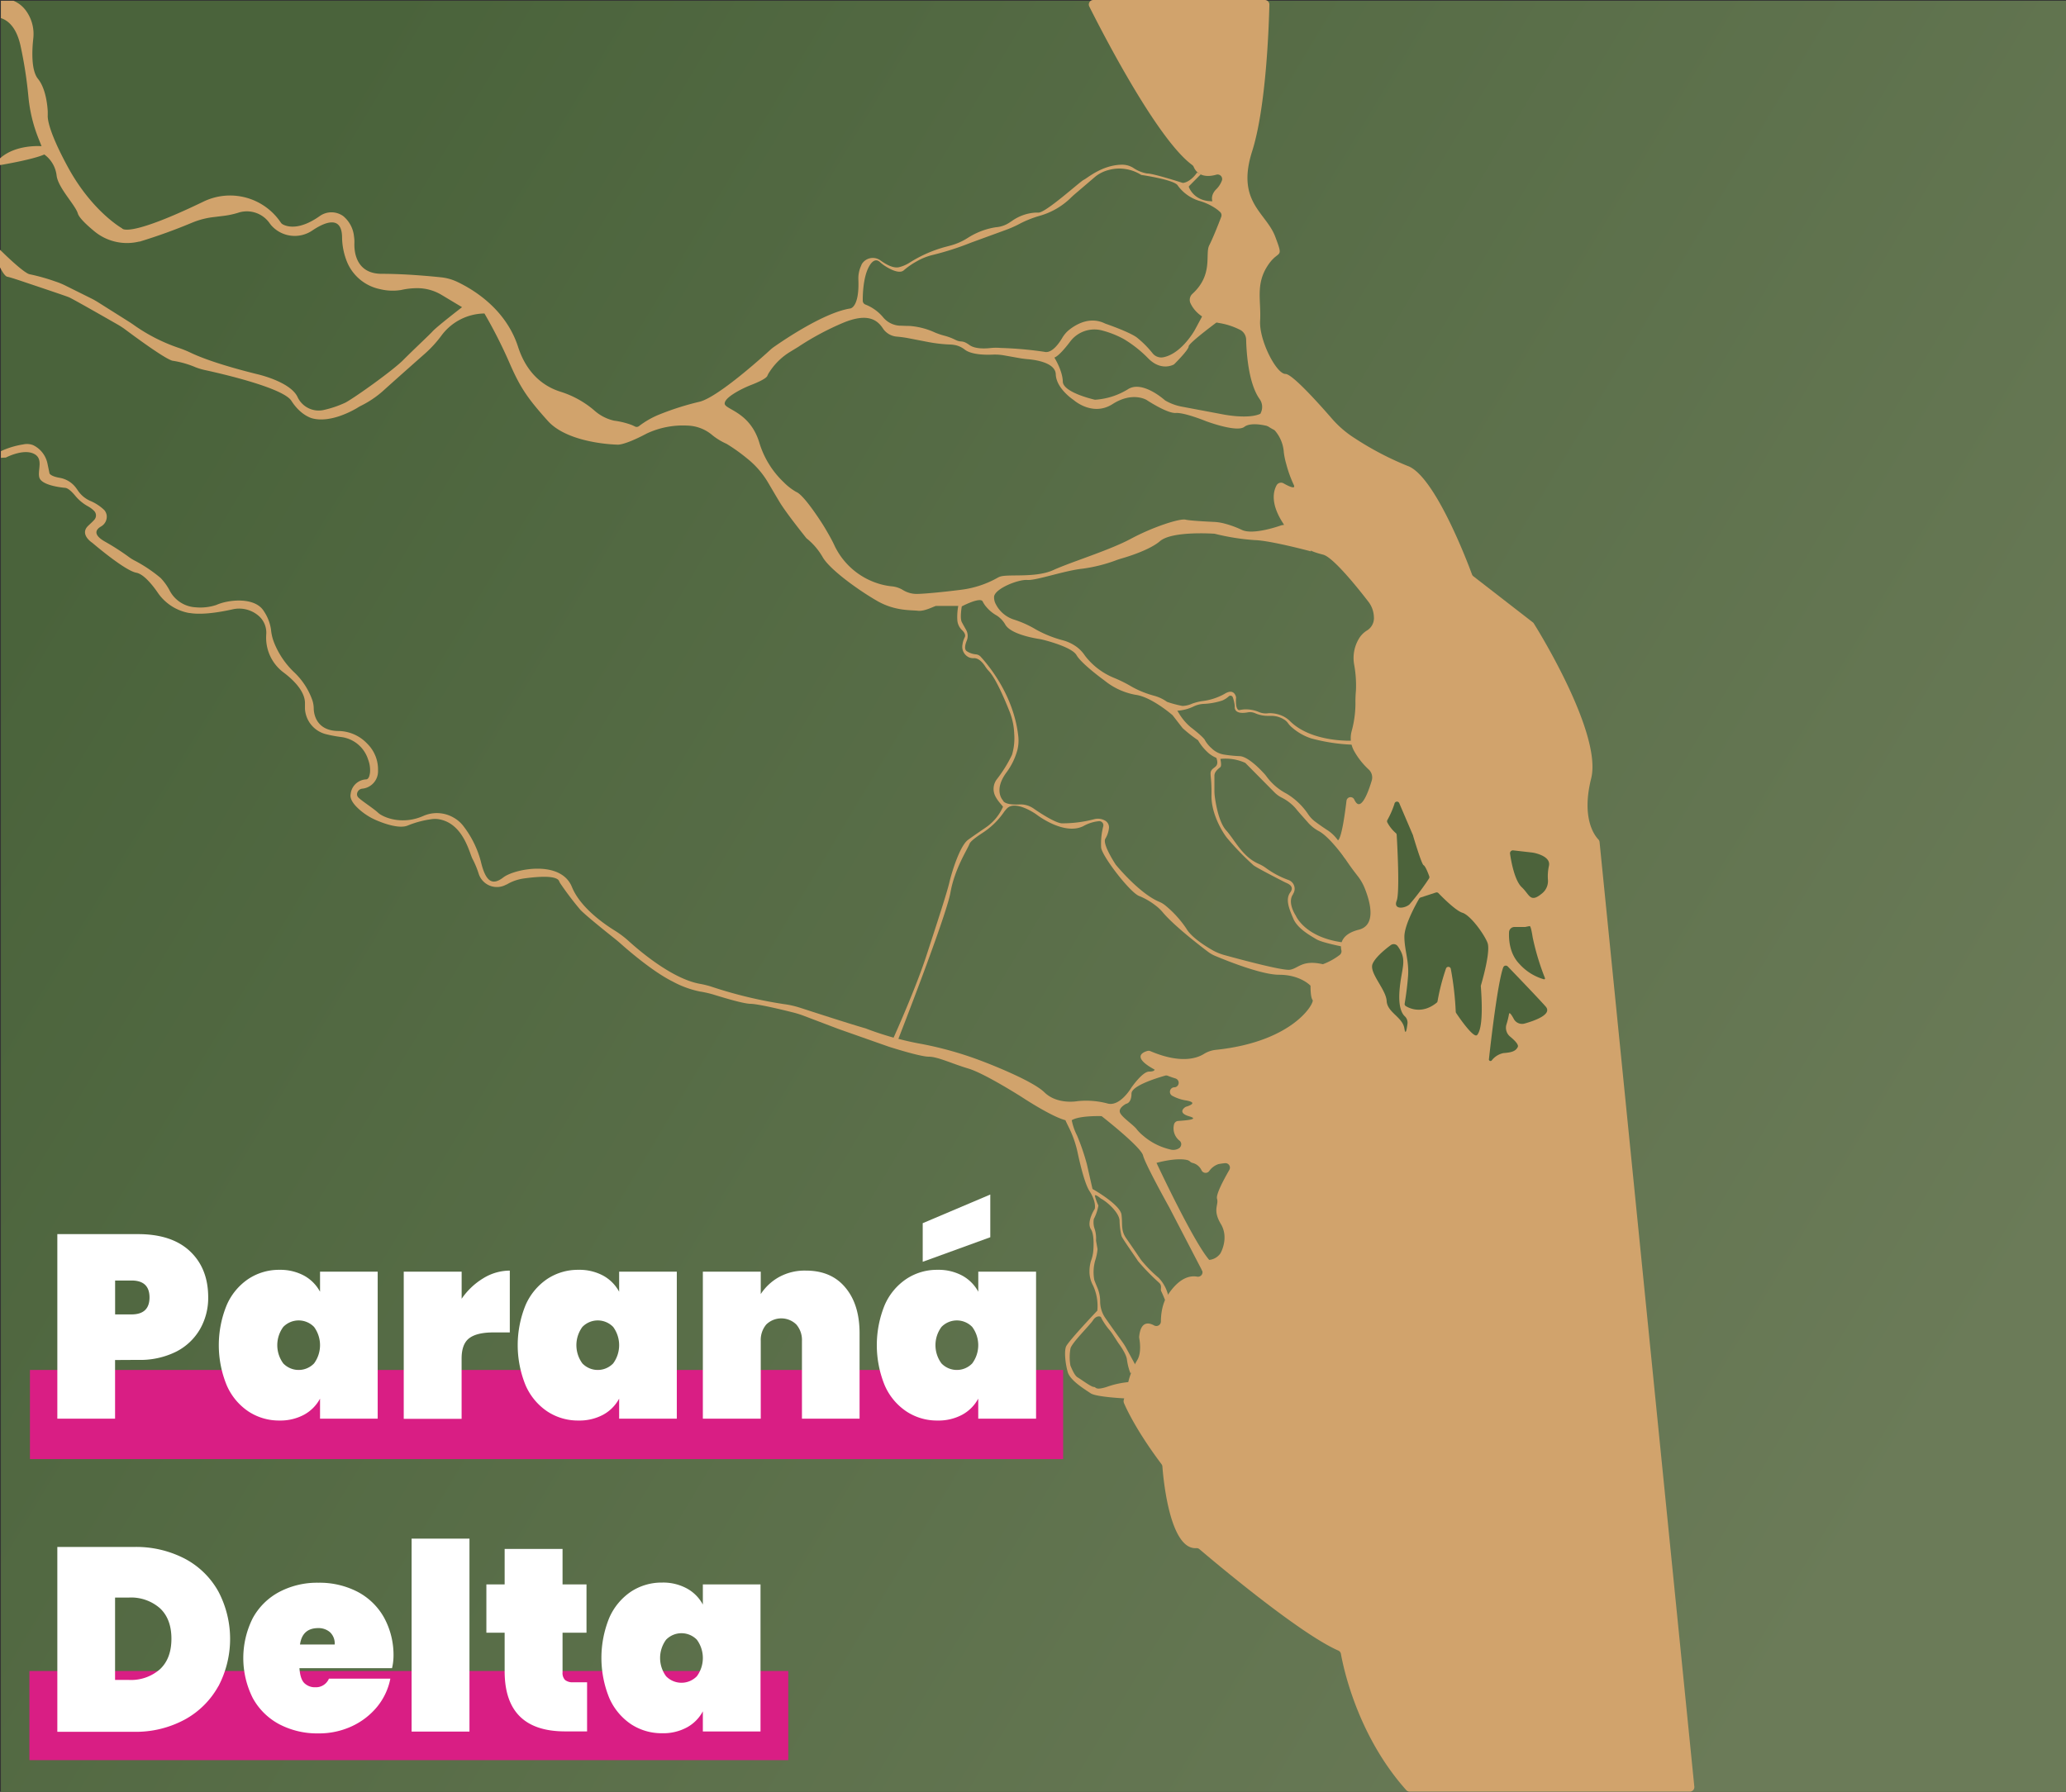<svg xmlns="http://www.w3.org/2000/svg" xmlns:xlink="http://www.w3.org/1999/xlink" viewBox="0 0 504.5 437.68"><rect x="0" y="0" width="504.5" height="437.68" fill="#333333" stroke="none"/><defs><style>.cls-1{fill:url(#Naamloos_verloop_6);}.cls-2{fill:#d1a36c;}.cls-3{fill:#4c633b;}.cls-4{fill:#d91e84;}.cls-5{fill:#fff;}</style><linearGradient id="Naamloos_verloop_6" x1="472.06" y1="350.35" x2="39.29" y2="91.49" gradientUnits="userSpaceOnUse"><stop offset="0" stop-color="#6b7b58"/><stop offset="1" stop-color="#4a633b"/></linearGradient></defs><title>Middel 9</title><g id="Laag_2" data-name="Laag 2"><g id="Laag_1-2" data-name="Laag 1"><rect class="cls-1" x="0.22" y="0.19" width="504.28" height="437.49"/><path class="cls-2" d="M298,185.37s.39,1.65,0,2-1.45,1.05-1.45,2.1v3.62a11.64,11.64,0,0,0,.09,1.45c.24,1.83,1,6.31,2.76,8.26,2.09,2.3,3.93,6.44,7.94,8.19a9.66,9.66,0,0,1,1.66.93,21.93,21.93,0,0,0,5.57,3,2.27,2.27,0,0,1,1.19,3.42.43.43,0,0,0,0,.07c-1.5,2.09.66,5.23.66,5.23s2.11,5.25,11.32,6.52l.44,1.12s-5.31-1-6.74-1.87-4.56-2.55-5.61-5-2-4.74-.76-6.43c1-1.36-.26-2-.78-2.25l-.55-.25c-1.35-.69-6.51-3.33-7.62-4.11a66.77,66.77,0,0,1-6.37-6.56c-1-1.16-4-5.85-3.92-10.55s-.53-5.27,0-6.11,1.87-.85,1.29-2.74l-.08-.29a7.81,7.81,0,0,1-1.8-1.07,12.52,12.52,0,0,1-2.7-3.25,33.37,33.37,0,0,1-3.75-2.95c-.58-.73-2.45-3.15-2.45-3.15s-5.16-4.52-9.1-5a16.73,16.73,0,0,1-7.32-3.31l-.39-.3c-1.08-.79-5.57-4.17-6.66-6.08-1-1.74-6.1-3.21-8-3.7a12.58,12.58,0,0,0-1.25-.26c-1.63-.26-6.74-1.24-8.09-3.41a6.43,6.43,0,0,0-2.08-2.26,9.25,9.25,0,0,1-2.56-2.09,6.15,6.15,0,0,1-.92-1.36c-.54-1.23-5.11,1.18-5.11,1.18s-.51,2.86,0,3.83c.24.46.67,1.23,1.05,1.9a3,3,0,0,1,.17,2.62c-.38.94-.69,2.14,0,2.6a4.88,4.88,0,0,0,2.26.77,1.85,1.85,0,0,1,1.14.58c1.82,2,8,9.28,9.16,19.26a9.66,9.66,0,0,1-.18,3.43,16.41,16.41,0,0,1-2.74,5.64c-3.18,4.37-.81,6.75-.81,6.75s.17,1.19,4,1a5.6,5.6,0,0,1,3.49,1c2,1.39,5.45,3.56,6.91,3.61a30.33,30.33,0,0,0,7.86-1,3.53,3.53,0,0,1,2.61.3,1.87,1.87,0,0,1,1,2,6.25,6.25,0,0,1-.84,2.42c-.89,1.26,2.52,6.38,2.52,6.38s5.68,7,10.6,9.06a6.12,6.12,0,0,1,1.55.94,26.15,26.15,0,0,1,5.06,5.57c1.13,2,4.16,4,6.09,5.13a12.87,12.87,0,0,0,3.26,1.39c4,1.1,14.29,3.87,16,3.57,2.16-.37,3-2.59,8.39-1.26L320,240.75s-2.44-2.66-7.64-2.66c-4.27,0-12.66-3.37-15.5-4.56a8,8,0,0,1-1.8-1c-2.24-1.69-8.44-6.48-11.13-9.7a10.49,10.49,0,0,0-1.78-1.68,16.43,16.43,0,0,0-3.91-2.27c-2.16-.71-9.05-9.62-9.35-11.84a17.38,17.38,0,0,1,.51-5.21,1,1,0,0,0-1-1.26,9.74,9.74,0,0,0-3.89,1.23c-4.82,2.35-11.5-2.92-11.5-2.92s-5.12-3.63-7.19-1.34a8.77,8.77,0,0,0-.74.92,18.45,18.45,0,0,1-5.19,5c-1.51,1-2.88,2-3.13,2.62-.59,1.55-3.63,6.08-4.67,11.94s-12.71,35.72-12.71,35.72c1.75.46,3.69.91,5.71,1.26a86.87,86.87,0,0,1,14.7,4.18s12.07,4.52,15.24,7.62,8.09,2.16,8.09,2.16a20.22,20.22,0,0,1,7.21.54c3.11,1,5.94-3.84,5.94-3.84s2.7-3.92,4.32-3.92c1.4,0,1.37-.46,1.34-.58l3.7,1.27s-9.33,2.33-9.33,4.69S275,269.6,275,269.6s-2,1-1.49,2.19,3.36,3,4.14,4.13a10.74,10.74,0,0,0,1.52,1.5,15.41,15.41,0,0,0,6.16,3.23l.5.13a2.68,2.68,0,0,0,2.92-1.12l1.75,3.88c-2.58-1.08-8.09.5-8.09.5s9.41,20.17,13.15,24L294,311.22l-8.46-16.28s-5.89-10.57-6.41-12.7S269,272.62,269,272.62s-5.42-.19-7.29,1a14.24,14.24,0,0,0,1.29,3.72,54.16,54.16,0,0,1,2.4,7l1.38,6.07s6.77,3.79,7.08,6.29-.21,3.83,1.18,5.8c1.06,1.51,2.68,3.89,3.38,4.93a9.48,9.48,0,0,0,.79,1,32.12,32.12,0,0,0,3.71,3.67,9.32,9.32,0,0,1,2.5,5.15l-.42,1.5s-1.17-2.88-1.44-3.36.32-1.39-.58-2.13a52.33,52.33,0,0,1-5.12-5.28c-.43-.74-3.94-5.64-4-6.12a16.92,16.92,0,0,1-.47-3.63c0-2-3.09-4.74-4.58-5.48,0,0-1.49-1.28-1.44-.64a11.66,11.66,0,0,0,.85,2.34,11.32,11.32,0,0,1-1.12,3.3,4.76,4.76,0,0,0,.22,2.46,7.48,7.48,0,0,1,.32,2.82l.37,2.08a12.72,12.72,0,0,1-.59,2.82,10.58,10.58,0,0,0-.21,4.68c.14.42.45,1.17.75,1.89a8.62,8.62,0,0,1,.69,3.32,7.17,7.17,0,0,0,1.12,3.9c1.14,1.67,3.14,4.46,4.2,5.92a15,15,0,0,1,1.24,2l2.34,4.31-1.5,1.5a14.13,14.13,0,0,1-.85-3.31c-.14-1.33-1.55-3.33-2-3.95-.12-.16-.23-.33-.34-.5l-1.06-1.64a12.85,12.85,0,0,0-.76-1.06,16,16,0,0,1-2.11-3.07c0-.48-1.22-.7-2,.53s-5.38,5.7-5.54,7a11.66,11.66,0,0,0,0,4.1c.32.75,1,2.45,1.76,2.88s3.3,2.34,3.94,2.34.27.9,3.14,0a21.62,21.62,0,0,1,5.91-1.23c.53.11-1,4.05-1,4.05s-7.44-.32-8.83-1.28-5-3.09-5.59-5.22-.85-4.9-.43-6.12,7.67-8.84,7.67-8.84a11.85,11.85,0,0,0-1.1-6.25,7.05,7.05,0,0,1-.82-3.34,8.58,8.58,0,0,1,.37-2.54,9.83,9.83,0,0,0,.57-2.51c.12-1.66.15-4.12-.58-5.23-1.17-1.76.93-5,.93-5s.47-1.64-1.28-4.33c-1.12-1.71-2.23-6.27-2.9-9.39a25.7,25.7,0,0,0-2.11-6.09c-.44-.89-.82-1.67-.86-1.83-3.48-.9-10.61-5.62-10.61-5.62s-9.1-5.81-13.1-7-7.49-2.9-9.68-2.9-9.81-2.46-9.81-2.46l-12.26-4.32-8.3-3.15a23.28,23.28,0,0,0-2.94-.92c-2.73-.69-8.26-2-10.13-2.06-1.61,0-5.82-1.25-8.64-2.11a25.22,25.22,0,0,0-3.82-.9,24,24,0,0,1-6.58-2.41c-4.85-2.4-10.9-7.63-12.85-9.37-.46-.4-.92-.79-1.4-1.17-1.94-1.54-7-5.6-8.34-7a77.07,77.07,0,0,1-4.94-6.52c-.18-.25-.23-.6-.46-.81-.39-.33-1.56-1.28-8.47-.32a11.23,11.23,0,0,0-4.15,1.48l-.07,0a4.67,4.67,0,0,1-6.71-2.56,22.69,22.69,0,0,0-1.46-3.57c-.8-1.29-2.16-8.73-8.24-9.82a5.86,5.86,0,0,0-2,0,23.53,23.53,0,0,0-5.61,1.51c-2,.87-5.57-.36-7.65-1.24a15.55,15.55,0,0,1-3.42-2c-1.41-1.1-3.13-2.76-2.94-4.27l.06-.42a4,4,0,0,1,3.7-3.32h0c.68,0,.9-.89,1-1.74a7.34,7.34,0,0,0-.48-3.14,7.94,7.94,0,0,0-6.41-5.45,32.1,32.1,0,0,1-3.94-.73,6.8,6.8,0,0,1-5.06-6.16c0-.44,0-.92,0-1.43,0-3-3.06-5.84-5.19-7.44A10.57,10.57,0,0,1,65,155.26l0-.16A5.43,5.43,0,0,0,63,150.29a7.27,7.27,0,0,0-6.28-1.44c-2.64.59-7.17,1.41-10.32.89l-.15,0a11.8,11.8,0,0,1-7.68-4.91c-1.36-2-3.51-4.62-5.28-4.94-2.84-.51-10.73-7.29-10.73-7.29s-3.27-2.07-1-4.2c.62-.59,1.08-1,1.42-1.39a1.58,1.58,0,0,0,0-2.22,6.44,6.44,0,0,0-1.44-1.09,10.75,10.75,0,0,1-3.11-2.54c-.78-.95-1.75-1.92-2.49-2-1.48-.13-5.81-.71-6.33-2.52s1.17-4.71-1.48-5.87-6.71,1-6.71,1-.59,0-1.2.07v-1.64a20.37,20.37,0,0,1,5.46-1.65,4.18,4.18,0,0,1,2.37.16,6.44,6.44,0,0,1,3.56,4.6l.48,2.32s.22.68,2.43,1.07a6.28,6.28,0,0,1,4,2.41q.25.33.51.72a7.05,7.05,0,0,0,2.91,2.47,11.18,11.18,0,0,1,3.54,2.3,2.61,2.61,0,0,1,.57,1.25,2.75,2.75,0,0,1-1.39,2.75c-1,.58-2.28,1.83.95,3.68a58.93,58.93,0,0,1,5.66,3.62,10.91,10.91,0,0,0,1.45.94,35.22,35.22,0,0,1,6.51,4.34,13.47,13.47,0,0,1,2.25,3.16,7.62,7.62,0,0,0,6.33,4,12.36,12.36,0,0,0,5-.57c3-1.35,9.44-2,11.6,1.48a10.86,10.86,0,0,1,1.76,4.46,11.52,11.52,0,0,0,.75,3.22,20.48,20.48,0,0,0,4.78,7.15,17.3,17.3,0,0,1,4.59,7,6.75,6.75,0,0,1,.32,1.89c0,1.5.68,5.52,6,5.58a9.8,9.8,0,0,1,7.06,3.09,8.82,8.82,0,0,1,2.64,6.57,4.27,4.27,0,0,1-3.87,4.43,1.42,1.42,0,0,0-1.26,1.36,1.09,1.09,0,0,0,.28.74c.74.81,3.73,2.7,4.86,3.77s5.73,3.11,11,.81a8.18,8.18,0,0,1,7.51.42,7.78,7.78,0,0,1,2.4,2.13,24.34,24.34,0,0,1,4.18,8.51c1.22,5.19,2.9,5.94,5.53,3.91s14-4.38,16.72,2.36c2,4.9,7.56,8.85,10.43,10.63a23.88,23.88,0,0,1,3.42,2.57c3.31,3,11,9.35,17.49,10.47a21.35,21.35,0,0,1,3,.77,106.28,106.28,0,0,0,17.37,4.16,22.75,22.75,0,0,1,4.14.94c4.09,1.33,12.6,4.08,15.87,5,0,0,2.8,1.13,6.83,2.26,0,0,5.33-11.81,8-20s5-15.29,5.64-18,2.6-8.9,4.53-10.31c.94-.69,2.73-1.93,4.31-3a12,12,0,0,0,4.11-4.81.73.73,0,0,1,.11-.19c.13-.19-1.19-1.24-1.92-2.79a3.9,3.9,0,0,1,.42-4,32.31,32.31,0,0,0,3.72-6,14.33,14.33,0,0,0,.53-5.18,16.14,16.14,0,0,0-1.09-5.26c-1.19-3-3.36-8.15-5.1-10a7.59,7.59,0,0,1-.9-1.15c-.53-.82-1.54-2.07-2.79-2a2.58,2.58,0,0,1-1.23-.23,2.85,2.85,0,0,1-1.52-3.09,5.36,5.36,0,0,1,.53-1.73c.35-.64-.13-1.32-.65-1.81a3.71,3.71,0,0,1-1.14-2.45A14.42,14.42,0,0,1,234,148l-5.42,0c-.34,0-2.76,1.38-4.43,1.18s-5.56.1-9.88-2.36-11.47-7.53-13.34-10.67a16.27,16.27,0,0,0-4-4.68s-4.92-6.1-6.59-8.9c-.78-1.3-1.85-3.12-2.78-4.7a21.42,21.42,0,0,0-5.15-5.91,43,43,0,0,0-5-3.56,15.43,15.43,0,0,1-3.39-2.05,9.83,9.83,0,0,0-6.2-2.4,20.78,20.78,0,0,0-9.89,1.94c-5.85,3.1-7.28,2.71-7.28,2.71s-11.86-.2-16.88-5.8S127,94.63,124.3,88.38a119,119,0,0,0-6-11.81,13.26,13.26,0,0,0-10.44,5.31,28.85,28.85,0,0,1-3.92,4.34c-3.32,2.93-8.69,7.7-10.49,9.34a24.56,24.56,0,0,1-5.22,3.51q-.54.27-1,.57c-1.59.94-6.63,3.63-10.88,2.57,0,0-2.81-.58-5.18-4.29-2-3.18-17-6.64-21.27-7.56a15.42,15.42,0,0,1-2.13-.65,23.42,23.42,0,0,0-5.44-1.57c-1.38,0-9.08-5.67-11.68-7.61a19.06,19.06,0,0,0-1.85-1.22c-2.87-1.64-11.1-6.35-12-6.72C15.67,72.14,6.27,69,6.27,69s-3.71-1.28-4.48-1.4c-.55-.1-1.23-1.25-1.57-1.89C.08,65.47,0,65.3,0,65.3V61l.22.21c1.07,1.06,5.83,5.69,7.13,5.8a48.74,48.74,0,0,1,6.19,1.75,17.8,17.8,0,0,1,2.44,1l6.34,3.15c.51.25,1,.54,1.5.84l7.93,5c.28.19.56.37.84.57a42.65,42.65,0,0,0,10.86,5.59,26.71,26.71,0,0,1,3.14,1.26c2.09,1,6.82,2.9,16.28,5.24,0,0,8,1.79,9.79,5.56a.75.75,0,0,0,.06.13,5.69,5.69,0,0,0,6.51,3,25.45,25.45,0,0,0,5.14-1.77c2.36-1.28,11.51-7.8,14.06-10.36s6.43-6.18,7.17-7c1-1.14,7.23-5.94,7.23-5.94l-5-3a11.54,11.54,0,0,0-6.19-1.64,17.83,17.83,0,0,0-3.68.44,12.82,12.82,0,0,1-5.13-.2,11.15,11.15,0,0,1-8-6.45,16.44,16.44,0,0,1-1.3-6.27c-.09-5.67-4.7-3.34-7.22-1.64a7.64,7.64,0,0,1-10.12-1.29c-.1-.13-.21-.26-.31-.4A6.78,6.78,0,0,0,58.05,52a20.76,20.76,0,0,1-3.81.77L52.38,53a19.67,19.67,0,0,0-5.45,1.38A135.1,135.1,0,0,1,34.15,59l-.15,0a12.51,12.51,0,0,1-11-2.54c-1.8-1.49-3.71-3.27-4-4.34-.65-2.11-4.85-6.29-5.18-9.28a7.41,7.41,0,0,0-3-5.11C8.23,38.89,1.5,40.07.22,40.29l-.22,0V38.68l.22-.19c3.91-3.31,9.93-2.78,9.93-2.78l-.82-2.06a36.82,36.82,0,0,1-2.39-10A103.61,103.61,0,0,0,5,11.12C4,6.68,2,5,.22,4.42V.19H3.3A7.27,7.27,0,0,1,6.51,2.85,9.68,9.68,0,0,1,8.12,9.47c-.3,2.76-.55,7.69,1.15,9.78,1.91,2.35,2.31,6.44,2.39,8,0,.3,0,.6,0,.9-.06.84.2,4,5,12.81,5.89,10.74,13.13,14.8,13.13,14.8s1.07,2.57,19.84-6.49A14.92,14.92,0,0,1,68.32,54l.27.39a1.43,1.43,0,0,0,.42.39c.88.5,3.89,1.66,9.06-2a4.93,4.93,0,0,1,5.74,0,7.4,7.4,0,0,1,2.64,5,8.54,8.54,0,0,1,.09,1.6c-.07,1.88.27,7.5,6.67,7.5,5.61,0,11.66.56,14.53.86a12.12,12.12,0,0,1,3.69,1c3.82,1.77,12,6.52,15.06,15.92,2.29,7.14,6.86,9.9,10.32,11a23.46,23.46,0,0,1,8.22,4.51,10.8,10.8,0,0,0,4.93,2.58,19.58,19.58,0,0,1,4.15,1,8.57,8.57,0,0,1,.93.42.93.93,0,0,0,1.05-.13,21.32,21.32,0,0,1,5.07-2.86,67.77,67.77,0,0,1,9.44-3c4.36-.84,15.5-10.89,17.57-12.79a7.51,7.51,0,0,1,.76-.61c2.17-1.52,12.18-8.4,18.68-9.43,0,0,2.26-.16,2-7a7.38,7.38,0,0,1,.75-3.61.59.59,0,0,0,0-.08,3.15,3.15,0,0,1,4.61-1.07c1.19.86,3.05,2,4.54,1.68a8.59,8.59,0,0,0,2.72-1.19,31.79,31.79,0,0,1,8.83-3.83L232,60a14.86,14.86,0,0,0,4.19-1.81l.29-.18a17.56,17.56,0,0,1,6.88-2.53h.1a6.91,6.91,0,0,0,2.87-1c.26-.16.54-.35.83-.55a11.12,11.12,0,0,1,5.71-2c.25,0,.49,0,.71,0,1.78.06,10.18-7.6,11.05-8s4.41-3.59,9.24-3.7a5.17,5.17,0,0,1,2.8.73,8.57,8.57,0,0,0,3.47,1.42c1.37-.06,8.69,2.3,8.69,2.3s1.7,0,3.49-2.54l.93.41-2.86,2.87a.28.28,0,0,0-.07.3c.3.74,1.74,3.59,6,3.43l1.12,2.17a14.22,14.22,0,0,0-4.69-2.29A10.19,10.19,0,0,1,288.14,46a6.45,6.45,0,0,1-.56-.72c-.88-1.4-8.89-2.55-8.89-2.55a10.13,10.13,0,0,0-5.37-1.56,9.93,9.93,0,0,0-2.69.38,8.58,8.58,0,0,0-3.15,1.58l-5,4.27c-.41.35-.8.71-1.18,1.09a17.78,17.78,0,0,1-7.2,4.16,26.57,26.57,0,0,0-4.88,1.89,26.64,26.64,0,0,1-3.44,1.56l-8.65,3.16a70,70,0,0,1-9.32,3,14.82,14.82,0,0,0-4,1.6,18.4,18.4,0,0,0-3.1,2.15c-1.09,1-3.49-.3-4.78-1.16a10.34,10.34,0,0,1-1.1-.88c-.48-.42-1.58-1-2.8,1.48s-1.37,6.39-1.35,8a1,1,0,0,0,.63.93,10.74,10.74,0,0,1,4.24,3,5.69,5.69,0,0,0,4.13,2.17c.72,0,1.52.07,2.37.06a17.78,17.78,0,0,1,6.24,1.6,17.08,17.08,0,0,0,2.22.76,13.49,13.49,0,0,1,2.71,1c1.65.85,1.56-.1,3.54,1.32,1.4,1,3.94.86,5.3.7a12.72,12.72,0,0,1,2.31,0A90.75,90.75,0,0,1,255,85.93c1.83.49,3.6-2.06,4.39-3.39A7.18,7.18,0,0,1,261,80.63c1.76-1.42,5.18-3.45,8.91-1.58,0,0,5.52,1.88,7.59,3.3a24.09,24.09,0,0,1,4,4,2.71,2.71,0,0,0,2.54.92c1.55-.29,4-1.41,6.68-5.07.36-.49.69-1,1-1.52L293.7,77l4.39,1s-7.83,5.74-7.83,6.61S286.69,89,286.69,89s-3,1.83-6.26-1.42a29.5,29.5,0,0,0-6-4.76,23.23,23.23,0,0,0-5.62-2.18,7.39,7.39,0,0,0-7.48,2.79c-1.16,1.53-2.81,3.52-3.86,3.91,0,0,2,3.17,2.06,5.87s7.85,4.43,7.85,4.43a17.4,17.4,0,0,0,8-2.53c3.57-2.38,9.12,2.69,9.12,2.69a12.63,12.63,0,0,0,4.06,1.52l10.05,1.89s6.18,1.27,9.2-.16l2.45,3.22c-.18-.06-4.56-1.42-6.42,0s-9.35-1.4-9.35-1.4-5.23-2.14-7.37-2S280,97.7,280,97.7s-3.41-2.14-8.32,1-9.51-1-9.51-1-4.24-2.76-4.36-6.28c-.09-2.87-5.06-3.55-6.88-3.69-.55-.05-1.1-.12-1.65-.2L245,86.77a13.27,13.27,0,0,0-2.74-.15c-1.77.08-5,0-6.61-1.18a5.81,5.81,0,0,0-2.19-1.1,8,8,0,0,0-1.71-.2,35.76,35.76,0,0,1-4.94-.57l-4.92-.95c-.91-.18-1.83-.3-2.76-.39a4.54,4.54,0,0,1-3.43-1.86c-1.33-2.1-3.64-4.13-9.94-1.47a67.28,67.28,0,0,0-10.51,5.61,7.39,7.39,0,0,1-.66.42l-1.52.93A15.78,15.78,0,0,0,188,90.7a5.6,5.6,0,0,0-.61,1.08c-.26.71-2.57,1.7-3.85,2.2a27.26,27.26,0,0,0-3.33,1.56c-1.53.86-3.21,2-3.25,3-.06,1.5,6.08,1.91,8.43,9.48a22.1,22.1,0,0,0,6,9.78,13.94,13.94,0,0,0,3.07,2.37c2,.79,6.61,8.18,6.61,8.18s1.89,3.07,2.75,5c.09.19.19.4.31.61a17.65,17.65,0,0,0,10.14,8.51,16.37,16.37,0,0,0,3.54.75,6.21,6.21,0,0,1,2.71.92,6.48,6.48,0,0,0,3.29.93c1.74,0,6.82-.49,10.75-1a24.19,24.19,0,0,0,9.31-3.1l.05,0c1.63-.94,8.7.35,13.27-1.72s13.7-4.82,19-7.67,11.9-5,13.32-4.65c1.06.25,5,.46,6.94.55a11.8,11.8,0,0,1,2.44.37,24.21,24.21,0,0,1,4.36,1.58c2.85,1.37,9.66-1.13,9.66-1.13l4.31-.77,2.92,7.15s-9.91-2.67-13.79-2.76a56,56,0,0,1-9.74-1.55s-10.34-.77-13.35,1.81c-2.45,2.09-7.48,3.68-9.32,4.21-.43.12-.85.26-1.27.41a37.63,37.63,0,0,1-8.37,2.11c-4.57.51-11.29,2.92-13.45,2.75s-7.84,2.07-8.1,4.05a3.5,3.5,0,0,0,.46,1.94,7.5,7.5,0,0,0,4.28,3.65,25.46,25.46,0,0,1,5.43,2.43,28.18,28.18,0,0,0,6.71,2.69,10.29,10.29,0,0,1,2.73,1.21,8.36,8.36,0,0,1,2.37,2.22,11.3,11.3,0,0,0,.84,1.08,17,17,0,0,0,6.32,4.58,33.29,33.29,0,0,1,4.56,2.27,24.18,24.18,0,0,0,5.53,2.2,9.82,9.82,0,0,1,3,1.45l0,0h0a27,27,0,0,0,3.75,1,6.09,6.09,0,0,0,2.31-.53,12.29,12.29,0,0,1,2.52-.65,14.79,14.79,0,0,0,5.4-1.73c2.52-1.62,2.88.82,2.88.82-.24,3.31.79,3.11.79,3.11a8.76,8.76,0,0,1,1.1-.17,8.19,8.19,0,0,1,3.72.65,4.35,4.35,0,0,0,2.35.27,7.6,7.6,0,0,1,3.56.76,6.51,6.51,0,0,1,1.73,1.26c5.41,5.26,15.35,4.69,15.35,4.69l.29,1a44.72,44.72,0,0,1-10.6-1.57,13.59,13.59,0,0,1-4.74-2.75,5.23,5.23,0,0,1-.9-1,3.21,3.21,0,0,0-1-.89,5.87,5.87,0,0,0-3-.85h-.91a7.74,7.74,0,0,1-3.11-.65h0a3,3,0,0,0-1.74-.21c-3.63.67-3.2-1.41-3.2-1.41a8.75,8.75,0,0,0-.5-2.29.61.61,0,0,0-1-.18,5.52,5.52,0,0,1-1.57,1,17.2,17.2,0,0,1-4.72.83,6.38,6.38,0,0,0-2.26.61,10.74,10.74,0,0,1-4,1.05,4.55,4.55,0,0,1,.32.49,13.78,13.78,0,0,0,2.5,3.13l.46.4c.74.56,3.3,2.59,3.5,3.23a7.81,7.81,0,0,0,1.62,1.94,5.58,5.58,0,0,0,3,1.52,33.86,33.86,0,0,0,3.76.38c1.95,0,4.9,3,6,4.2a7.69,7.69,0,0,1,.68.83,14.13,14.13,0,0,0,4.84,4.13,16.67,16.67,0,0,1,5.34,5.12,7.52,7.52,0,0,0,1.71,1.76c.77.57,1.87,1.36,3.09,2.14a9.82,9.82,0,0,1,3.38,4.06l.87,2.93s-3.73-5.35-6.47-6.84a9.53,9.53,0,0,1-2.53-1.94c-1-1.15-2.41-2.68-3.21-3.69a11.21,11.21,0,0,0-3.42-2.6,6.73,6.73,0,0,1-1.72-1.27l-7.11-7.18A11.64,11.64,0,0,0,298,185.37Z"/><path class="cls-2" d="M266,1.6c3.36,6.71,16.65,32.5,25.13,38.7a1.24,1.24,0,0,1,.37.48c.32.8,1.59,3,5.51,1.89A1.11,1.11,0,0,1,298.41,44a5.76,5.76,0,0,1-1.5,2.31c-2.16,2.32-.14,4.51,1,5.44A1.1,1.1,0,0,1,298.2,53c-.59,1.57-2,5.13-2.89,6.88C294.17,62,296.38,67,291.2,71.75a2,2,0,0,0-.44,2.43c.77,1.58,2.6,3.86,6.83,4.7A17.28,17.28,0,0,1,303,80.66,2.79,2.79,0,0,1,304.3,83c.06,2.65.47,10.5,3.26,14.43a3.32,3.32,0,0,1,.25,3.54l0,.06c-1,1.67,2.53,3.58,3.24,3.94a1.15,1.15,0,0,1,.26.19,9,9,0,0,1,2.19,5.35,18.64,18.64,0,0,0,.6,2.86,29.57,29.57,0,0,0,1.77,4.94c.75,1.41-1.2.45-2.44-.25a1.24,1.24,0,0,0-1.7.48c-.76,1.39-1.47,4.21,1.19,8.63,4,6.61,7.1,7.51,10.19,8.31,2.52.66,8.79,8.56,11,11.44a6.42,6.42,0,0,1,1.38,3.72A3.53,3.53,0,0,1,333.8,154a5.92,5.92,0,0,0-2.06,2.16,9.18,9.18,0,0,0-1.06,6.21,27.93,27.93,0,0,1,.43,6.27,31,31,0,0,0-.12,3.2,25.87,25.87,0,0,1-.94,6.79,6.51,6.51,0,0,0,.69,4.94,18.27,18.27,0,0,0,3.45,4.35,2.65,2.65,0,0,1,.78,2.73c-.62,2.08-1.75,5.28-2.92,5.73-.54.21-1-.32-1.38-1.15a1,1,0,0,0-1.86.3c-.49,4.11-1.26,9.13-2.08,9.73-1.12.8,3,6.43,4.89,8.82a12.17,12.17,0,0,1,1.64,2.89c1.23,3.07,3,9-1.47,10.12s-4.53,3.78-4.24,5a1.12,1.12,0,0,1-.38,1.14,15.77,15.77,0,0,1-3.89,2.19c-2.54,1-3.17,4.68-3.26,5.27,0,0,0,.09,0,.14,0,.45,0,2.82.51,3.43S316,254.4,297,256.42a6.93,6.93,0,0,0-3,1c-1.69,1.07-5.7,2.47-13.08-.67a1.08,1.08,0,0,0-.73-.05c-1.09.3-3.77,1.43,1.39,4.35a26,26,0,0,0,5.47,2.37,1.11,1.11,0,0,1-.2,2.16l-.17,0a1.11,1.11,0,0,0-.43,2.07,10.36,10.36,0,0,0,3.27,1.12c3.21.53.82,1.34.15,1.54a1.11,1.11,0,0,0-.34.18c-.49.37-1.53,1.43,1.11,2.19s-1.11,1-2.75,1.12a1.1,1.1,0,0,0-1,.84,3.84,3.84,0,0,0,1.37,4,1.09,1.09,0,0,1,.27,1.33l-.24.49a1.1,1.1,0,0,0,.26,1.33l2.34,2a1.23,1.23,0,0,0,.48.25,3.27,3.27,0,0,1,2.22,1.78,1.1,1.1,0,0,0,1.86.25,4.57,4.57,0,0,1,2.28-1.73c.55-.11,1.1-.18,1.6-.23a1.1,1.1,0,0,1,1.06,1.65c-1.31,2.27-3.32,6-3,7.05.47,1.5-1.16,2.66.93,6.15s-.11,7.19-.11,7.19a3.8,3.8,0,0,1-3.7,1.56c-1.36-.13-1.2,1.27-.72,2.67a1.11,1.11,0,0,1-1.24,1.45c-1.8-.33-4.43.27-7.22,4.53,0,0-1.62,2.13-1.65,6.39a1.11,1.11,0,0,1-1.64,1c-1.43-.79-3.27-1-3.66,2.69a1.13,1.13,0,0,0,0,.32c.13.68.61,3.54-.42,5.36a19.78,19.78,0,0,0-2.13,5l-1.23,4.88a1.2,1.2,0,0,0,.06.7c.6,1.41,3.14,6.91,9.18,14.94a1.1,1.1,0,0,1,.21.57c.19,2.59,1.73,20.37,8.29,19.93a1.07,1.07,0,0,1,.75.25c3,2.56,24.27,20.54,33.92,24.77a1.09,1.09,0,0,1,.63.8c.59,3.29,4,19.9,15.95,33.28a1.09,1.09,0,0,0,.83.37h68.42a1.1,1.1,0,0,0,1.1-1.22L390.6,205.67a1.09,1.09,0,0,0-.3-.64c-.95-1-4.17-5.21-1.75-14.89,2.69-10.75-12.56-35.58-14-37.85a.89.89,0,0,0-.26-.29L359.8,140.77a1.08,1.08,0,0,1-.36-.49c-1-2.76-9.08-24.09-15.67-26.46a74.34,74.34,0,0,1-13-6.81,25.22,25.22,0,0,1-5.51-4.74c-3.39-3.9-9.72-10.93-11.35-10.93-2.25,0-6.48-8.26-6.2-13s-1.12-8.71,1.69-13.21,4.23-1.41,2-7.33-9.58-8.44-5.64-20.84c3.44-10.8,4.1-30.84,4.21-35.8A1.11,1.11,0,0,0,308.85,0H267A1.1,1.1,0,0,0,266,1.6Z"/><path class="cls-3" d="M340.51,196.36a21.9,21.9,0,0,1-1.72,3.93.62.62,0,0,0,0,.62,9.15,9.15,0,0,0,2,2.53.61.61,0,0,1,.27.47c.13,2.14.79,14.06,0,16.09-.9,2.24,1.94,1.95,3.13.9a60.38,60.38,0,0,0,4.76-6.32A.63.63,0,0,0,349,214c-.25-.7-.92-2.45-1.39-2.69s-2.38-6.61-2.53-7.13l0-.07-3.35-7.83A.62.62,0,0,0,340.51,196.36Z"/><path class="cls-3" d="M369.52,207.71a.71.71,0,0,0-.78.81c.29,2,1.13,6.57,2.87,8.2,1.93,1.8,2,3.94,4.92,1.52A3.87,3.87,0,0,0,378,215a11.87,11.87,0,0,1,.23-3.48c.49-2.08-2.45-2.94-3.51-3.18-.21-.05-.42-.08-.64-.11Z"/><path class="cls-3" d="M350.64,218l-3.75,1.22a.65.65,0,0,0-.34.27c-.63,1.09-3.61,6.36-3.61,9.29,0,3.29,1.19,6,.89,9.71-.23,3-.66,5.66-.82,6.63a.59.59,0,0,0,.27.62c1,.62,4.07,2,7.55-.83a.58.58,0,0,0,.21-.37,52,52,0,0,1,2.07-8,.61.61,0,0,1,1.17.13,76.33,76.33,0,0,1,1.2,10.43.64.64,0,0,0,.1.33c.65,1,4.31,6.33,5.13,5.37s1.49-3.85.9-11.83a.75.75,0,0,1,0-.21c.29-1,2.45-8.41,1.62-10.5-.9-2.24-4.18-6.72-6.13-7.32-1.64-.51-4.91-3.82-5.86-4.8A.6.6,0,0,0,350.64,218Z"/><path class="cls-3" d="M372.42,226.42h-2.61a1.32,1.32,0,0,0-1.31,1.26c-.09,1.83.12,5.28,2.52,7.76a12.69,12.69,0,0,0,6,3.76.22.22,0,0,0,.25-.29,60.62,60.62,0,0,1-3-9.95c-.36-2.33-.6-2.77-.74-2.76Z"/><path class="cls-3" d="M341.3,231.1a1.2,1.2,0,0,0-1.7-.24c-1.37,1-3.79,3-4.43,4.58-.89,2.18,3.29,6.22,3.44,9.05s3.88,3.89,4.33,6.72c.29,1.85.58.21.75-1.15a2.12,2.12,0,0,0-.63-1.81c-.71-.64-1.6-2.23-1.32-6.15C342.16,236.32,343.84,234.6,341.3,231.1Z"/><path class="cls-3" d="M363.59,258.66c.49-4.47,2.14-18.68,3.48-22.36a.67.67,0,0,1,1.11-.24c1.81,1.88,7.27,7.55,9.25,9.78,1.69,1.9-2.52,3.43-5.12,4.16a2.29,2.29,0,0,1-2.65-1.11c-.51-.95-1.09-1.84-1.18-1.16a19,19,0,0,1-.61,2.47,2.78,2.78,0,0,0,.9,3c1,.83,2.15,1.94,1.86,2.53-.51,1.05-1.56,1.35-3.5,1.49a4.87,4.87,0,0,0-2.86,1.79A.39.39,0,0,1,363.59,258.66Z"/><rect class="cls-4" x="7.31" y="334.62" width="252.3" height="21.77"/><rect class="cls-4" x="7.18" y="408.15" width="185.31" height="21.77"/><path class="cls-5" d="M28.1,332.19v14.33H14V301.44H33.71q8.26,0,12.7,4.2t4.43,11.27a15.32,15.32,0,0,1-2,7.74A14.1,14.1,0,0,1,43,330.16a19.72,19.72,0,0,1-9.33,2Zm8.41-15.28q0-4.14-4.4-4.14h-4v8.28h4Q36.5,321.05,36.51,316.91Z"/><path class="cls-5" d="M74.27,311.59a9.75,9.75,0,0,1,3.88,3.92v-4.9H92.23v35.91H78.15v-4.9a9.69,9.69,0,0,1-3.88,3.92,12.22,12.22,0,0,1-6,1.43,13.56,13.56,0,0,1-7.58-2.2,14.71,14.71,0,0,1-5.31-6.37,25.78,25.78,0,0,1,0-19.67,14.76,14.76,0,0,1,5.31-6.37,13.56,13.56,0,0,1,7.58-2.2A12.22,12.22,0,0,1,74.27,311.59Zm-5.1,12.52a7.53,7.53,0,0,0,0,8.91,5.22,5.22,0,0,0,7.52,0,7.53,7.53,0,0,0,0-8.91,5.24,5.24,0,0,0-7.52,0Z"/><path class="cls-5" d="M118,312.23a12.42,12.42,0,0,1,6.49-1.88v15.1h-4c-2.67,0-4.64.46-5.89,1.4s-1.88,2.59-1.88,5v14.71H98.59V310.61h14.14v6.62A17.13,17.13,0,0,1,118,312.23Z"/><path class="cls-5" d="M147.31,311.59a9.75,9.75,0,0,1,3.88,3.92v-4.9h14.08v35.91H151.19v-4.9a9.69,9.69,0,0,1-3.88,3.92,12.22,12.22,0,0,1-6.05,1.43,13.56,13.56,0,0,1-7.58-2.2,14.79,14.79,0,0,1-5.32-6.37,25.9,25.9,0,0,1,0-19.67,14.85,14.85,0,0,1,5.32-6.37,13.56,13.56,0,0,1,7.58-2.2A12.22,12.22,0,0,1,147.31,311.59Zm-5.1,12.52a7.53,7.53,0,0,0,0,8.91,5.22,5.22,0,0,0,7.52,0,7.53,7.53,0,0,0,0-8.91,5.24,5.24,0,0,0-7.52,0Z"/><path class="cls-5" d="M206.43,314.49q3.48,4.14,3.47,11.21v20.82H195.83v-19a5.78,5.78,0,0,0-1.37-4,5.25,5.25,0,0,0-7.35,0,5.86,5.86,0,0,0-1.34,4v19H171.63V310.61h14.14v5.47a12.81,12.81,0,0,1,4.42-4.13,13,13,0,0,1,6.6-1.6Q203,310.35,206.43,314.49Z"/><path class="cls-5" d="M235,311.59a9.78,9.78,0,0,1,3.89,3.92v-4.9H253v35.91H238.88v-4.9a9.72,9.72,0,0,1-3.89,3.92,12.19,12.19,0,0,1-6.05,1.43,13.5,13.5,0,0,1-7.57-2.2,14.66,14.66,0,0,1-5.32-6.37,25.9,25.9,0,0,1,0-19.67,14.72,14.72,0,0,1,5.32-6.37,13.5,13.5,0,0,1,7.57-2.2A12.19,12.19,0,0,1,235,311.59Zm6.82-9.39-16.5,6v-9.43l16.5-7ZM229.9,324.11a7.49,7.49,0,0,0,0,8.91,5.21,5.21,0,0,0,7.51,0,7.49,7.49,0,0,0,0-8.91,5.23,5.23,0,0,0-7.51,0Z"/><path class="cls-5" d="M53.32,411.86A20.68,20.68,0,0,1,45.14,420a25.12,25.12,0,0,1-12.39,3H14V377.85H32.75a25.76,25.76,0,0,1,12.39,2.87,20.11,20.11,0,0,1,8.18,8,24.84,24.84,0,0,1,0,23.18Zm-14.26-4.14c1.86-1.74,2.8-4.22,2.8-7.45s-.94-5.71-2.8-7.45a10.69,10.69,0,0,0-7.58-2.61H28.1v20.12h3.38A10.69,10.69,0,0,0,39.06,407.72Z"/><path class="cls-5" d="M95.73,407.46H73.12c.13,1.79.53,3,1.21,3.66a3.68,3.68,0,0,0,2.68,1,3.43,3.43,0,0,0,3.31-2.1h15a15.63,15.63,0,0,1-3.21,6.85,17.46,17.46,0,0,1-6.18,4.77,18.94,18.94,0,0,1-8.18,1.75,19.94,19.94,0,0,1-9.52-2.22,15.9,15.9,0,0,1-6.5-6.4,21.75,21.75,0,0,1,0-19.55,15.84,15.84,0,0,1,6.5-6.4,19.83,19.83,0,0,1,9.52-2.23,20.19,20.19,0,0,1,9.52,2.19,15.83,15.83,0,0,1,6.49,6.28,19.05,19.05,0,0,1,2.33,9.61A13.29,13.29,0,0,1,95.73,407.46Zm-14-5.79a3.77,3.77,0,0,0-1.15-3,4.26,4.26,0,0,0-2.86-1c-2.59,0-4.08,1.33-4.46,4Z"/><path class="cls-5" d="M114.64,375.82v47.12H100.51V375.82Z"/><path class="cls-5" d="M143.36,410.9v12H138q-14.77,0-14.77-14.71V398.8h-4.46V387h4.46v-8.66h14.14V387h5.85V398.8h-5.85v9.68a2.46,2.46,0,0,0,.6,1.85,2.87,2.87,0,0,0,2,.57Z"/><path class="cls-5" d="M167.75,388a9.69,9.69,0,0,1,3.88,3.92V387h14.08v35.92H171.63V418a9.63,9.63,0,0,1-3.88,3.92,12.11,12.11,0,0,1-6.05,1.43,13.63,13.63,0,0,1-7.58-2.19,14.91,14.91,0,0,1-5.32-6.37,25.93,25.93,0,0,1,0-19.68,14.91,14.91,0,0,1,5.32-6.37,13.63,13.63,0,0,1,7.58-2.19A12.11,12.11,0,0,1,167.75,388Zm-5.1,12.51a7.54,7.54,0,0,0,0,8.92,5.24,5.24,0,0,0,7.52,0,7.54,7.54,0,0,0,0-8.92,5.24,5.24,0,0,0-7.52,0Z"/></g></g></svg>